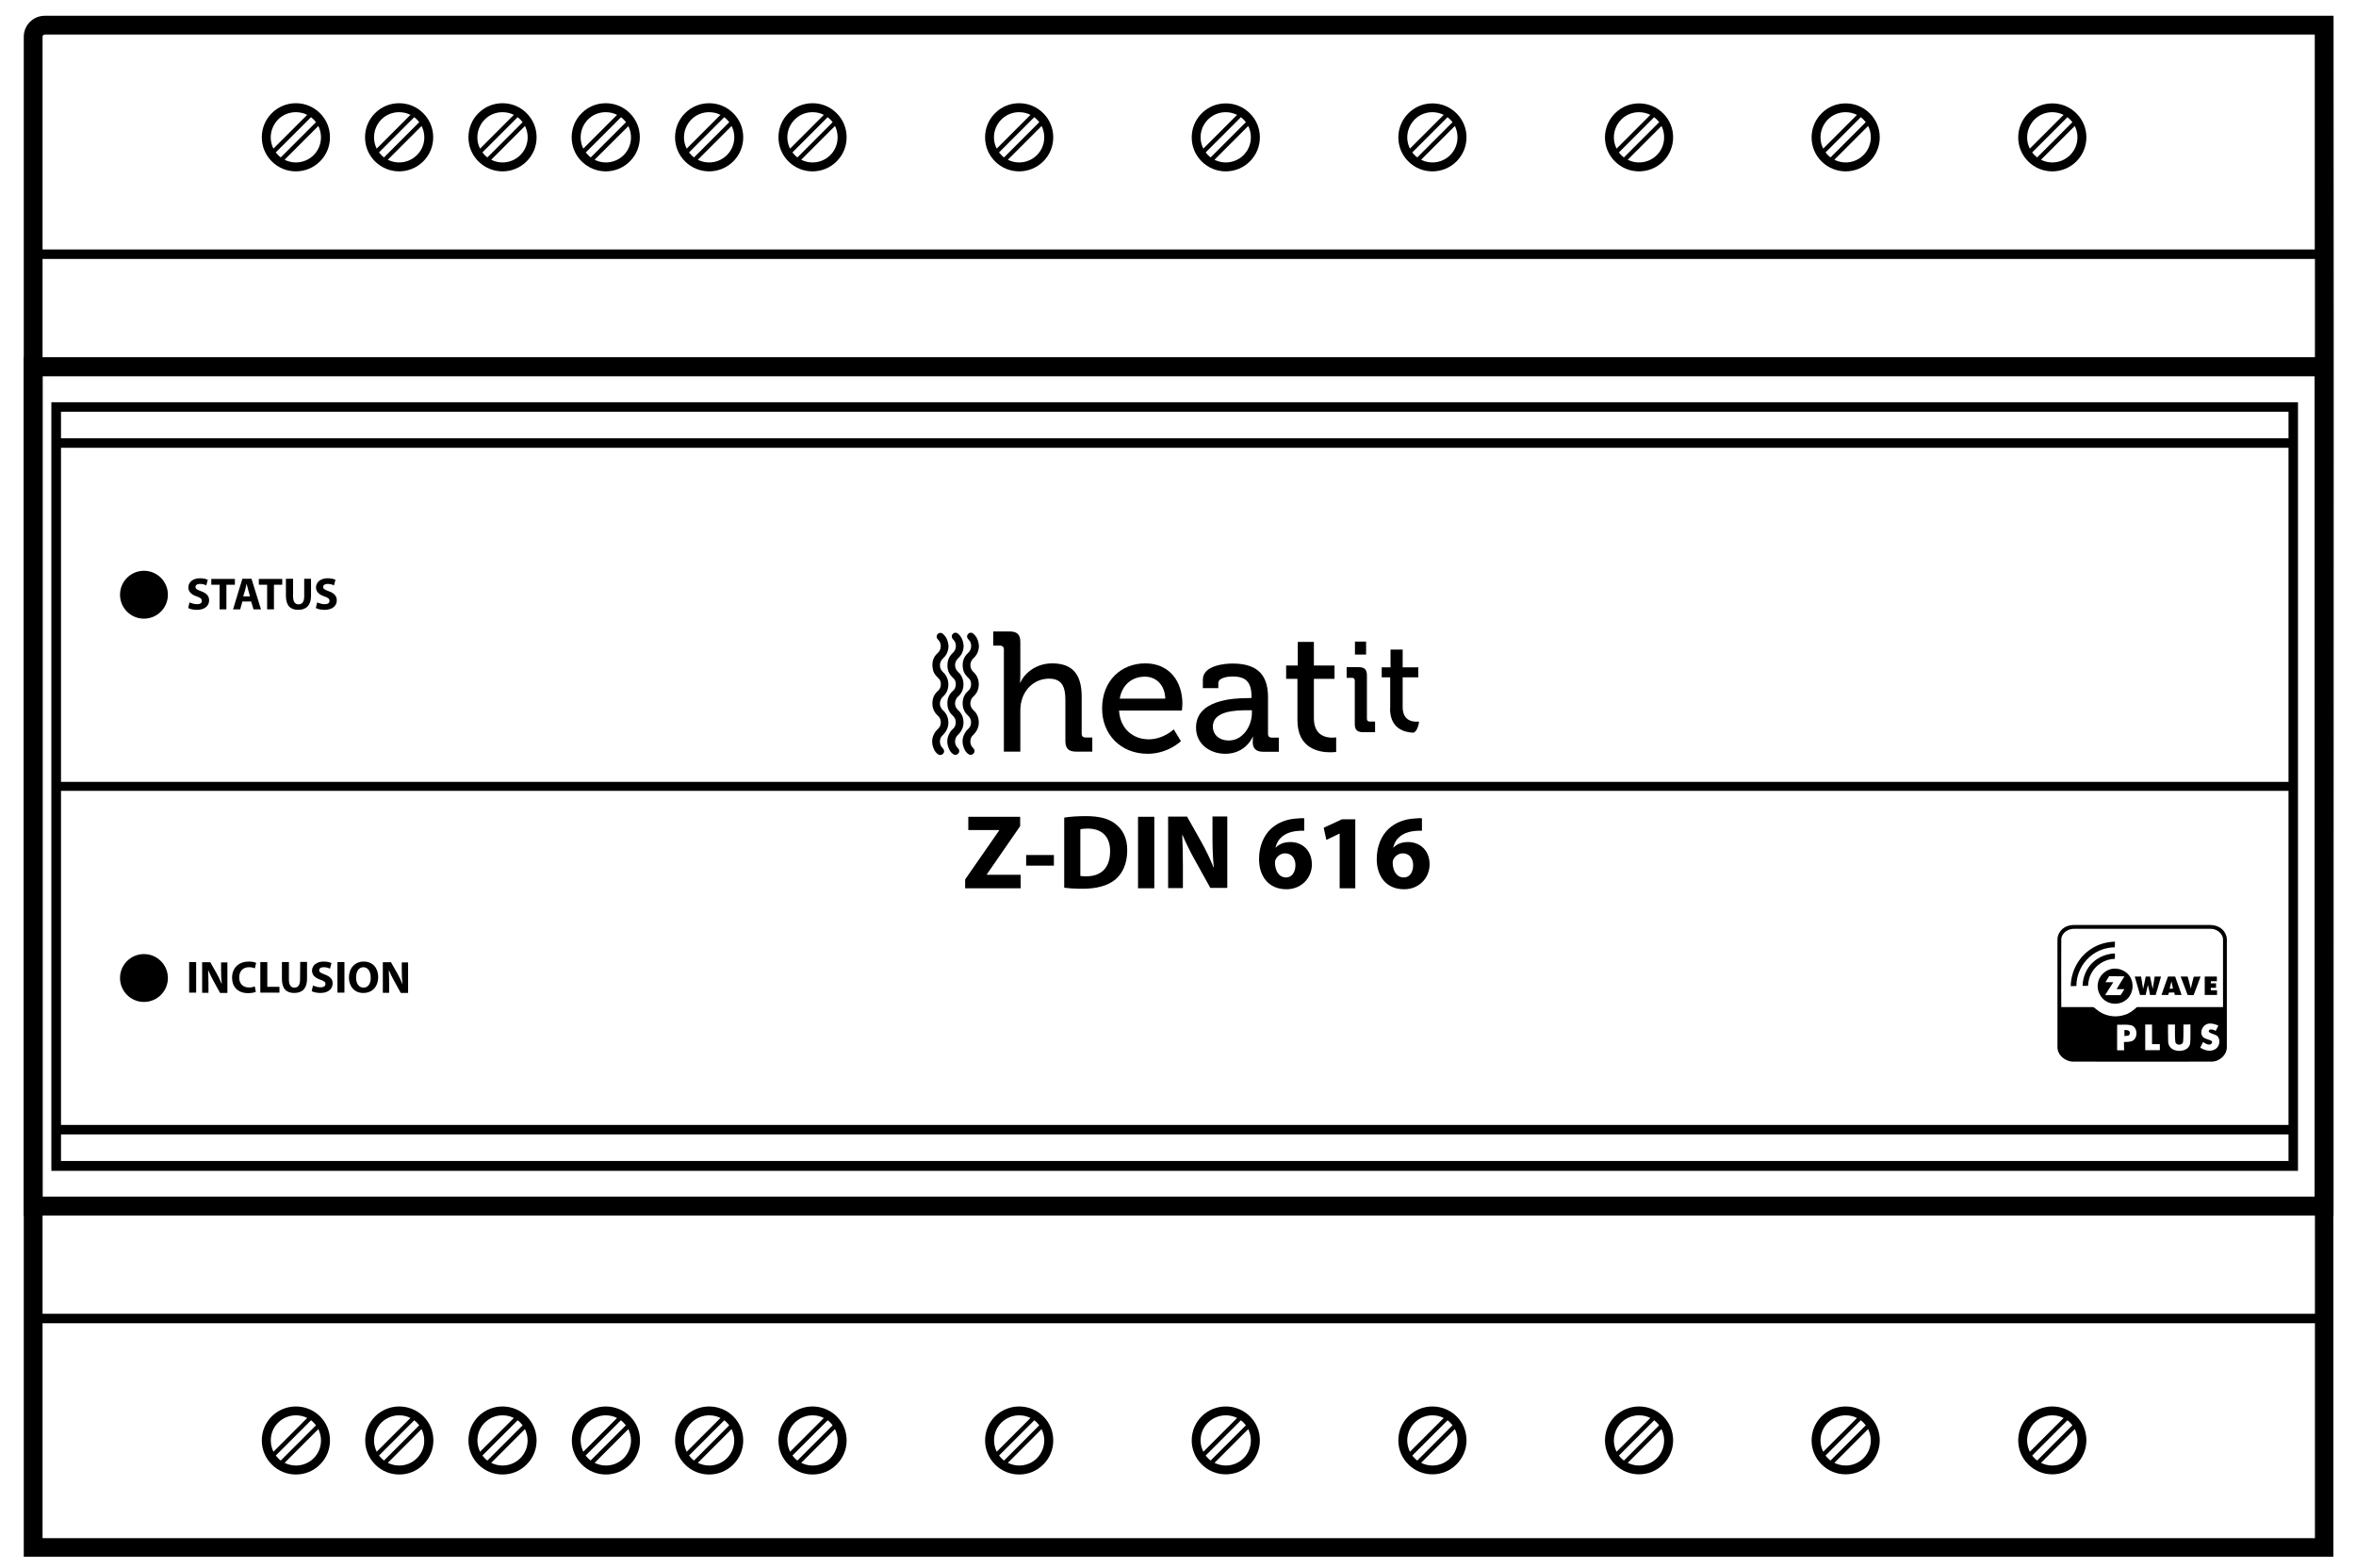<?xml version="1.0" encoding="utf-8"?>
<!-- Generator: Adobe Illustrator 21.1.0, SVG Export Plug-In . SVG Version: 6.00 Build 0)  -->
<svg version="1.1" id="Layer_1" xmlns="http://www.w3.org/2000/svg" xmlns:xlink="http://www.w3.org/1999/xlink" x="0px" y="0px"
	 viewBox="0 0 1417.3 943.1" style="enable-background:new 0 0 1417.3 943.1;" xml:space="preserve">
<g>
	<path d="M1403.9,214.9L1403.9,214.9l-0.1-205.4H26.9c-7,0-12.6,5.7-12.6,12.6v192.7h-0.1v516.5h0.1v205.3h1389.4V731.3h0.1
		L1403.9,214.9L1403.9,214.9z M25.6,214.9v-59.1h1367v59.1H25.6z M1392.4,226.4v493.5H25.7V226.4H1392.4z M25.6,731.3h1367v59.1
		H25.6V731.3z M26.9,20.8h1365.6v129.3H25.6v-128C25.6,21.4,26.2,20.8,26.9,20.8z M25.6,925.4V796.1h1367v129.3L25.6,925.4
		L25.6,925.4z"/>
	<path d="M1382.4,682.5V263.7V242H30.9v21.8v418.8v21.8h1351.5V682.5z M1376.7,470.4H36.7v-201h1340V470.4z M36.7,475.8h1340v201
		H36.7V475.8z M36.7,247.7h1340v16H36.7V247.7z M36.7,698.5v-16h1340v16H36.7z"/>
	<polygon points="593.6,526.1 613.7,497 613.7,491.4 582.5,491.4 582.5,499.4 601,499.4 601,499.7 580.6,529.1 580.6,534.4 
		614,534.4 614,526.3 593.6,526.3 	"/>
	<rect x="617.3" y="514.4" width="16.7" height="6.4"/>
	<path d="M670.9,495.6c-4.1-3.1-9.4-4.6-17.6-4.6c-4.9,0-9.6,0.3-13.1,0.9v42.2c2.4,0.3,6,0.6,11,0.6c8.4,0,15.3-1.8,19.8-5.6
		c4.1-3.5,7.1-9.2,7.1-17.4C678.2,504.3,675.4,499,670.9,495.6z M653.3,527.2c-1.2,0-2.6,0-3.4-0.2v-28.1c0.8-0.2,2.2-0.4,4.4-0.4
		c8.4,0,13.6,4.7,13.5,13.7C667.8,522.4,662.1,527.3,653.3,527.2z"/>
	<rect x="684.6" y="491.4" width="9.8" height="43"/>
	<path d="M729.4,503.9c0,6.4,0.2,12.3,0.8,17.9H730c-1.9-4.8-4.5-10.2-7-14.7l-8.9-15.8h-11.4v43h8.9v-13c0-7-0.1-13.1-0.4-18.8
		l0.2-0.1c2.1,5,4.9,10.6,7.5,15.2l9.2,16.6h10.2v-43h-8.9L729.4,503.9L729.4,503.9z"/>
	<path d="M776.3,506.6c-3.9,0-6.8,1.2-8.8,3.3h-0.2c1.1-4.8,4.9-9.3,13.5-10c1.5-0.1,2.7-0.2,3.8-0.1v-7.5c-1-0.1-2.1-0.1-3.9,0.1
		c-6.5,0.3-11.9,2.4-16,6.1c-4.5,4.1-7.3,10.7-7.3,18.4c0,9.9,5.4,18.1,16.5,18.1c9,0,15.3-6.8,15.3-15
		C789.1,511.5,783.3,506.6,776.3,506.6z M773.7,527.9c-4.4,0-6.5-4-6.7-8.4c0-1.1,0.1-1.9,0.4-2.4c1-2.1,3.1-3.7,5.7-3.7
		c4.1,0,6.2,3.3,6.2,7.1C779.3,524.8,777.1,527.9,773.7,527.9z"/>
	<polygon points="796.3,498 797.9,505.3 805.8,501.5 805.9,501.5 805.9,534.4 815.3,534.4 815.3,492.9 807.3,492.9 	"/>
	<path d="M847.1,506.6c-3.9,0-6.8,1.2-8.8,3.3h-0.2c1.1-4.8,4.9-9.3,13.5-10c1.5-0.1,2.7-0.2,3.8-0.1v-7.5c-1-0.1-2.1-0.1-3.9,0.1
		c-6.5,0.3-11.9,2.4-16,6.1c-4.5,4.1-7.3,10.7-7.3,18.4c0,9.9,5.4,18.1,16.5,18.1c9,0,15.3-6.8,15.3-15
		C860,511.5,854.1,506.6,847.1,506.6z M844.5,527.9c-4.4,0-6.5-4-6.7-8.4c0-1.1,0.1-1.9,0.4-2.4c1-2.1,3.1-3.7,5.7-3.7
		c4.1,0,6.2,3.3,6.2,7.1C850.1,524.8,848,527.9,844.5,527.9z"/>
	<rect x="113.8" y="578.8" width="4.2" height="18.4"/>
	<path d="M133,584.2c0,2.8,0.1,5.2,0.4,7.7h-0.1c-0.8-2.1-1.9-4.4-3-6.3l-3.8-6.7h-4.9v18.4h3.8v-5.5c0-3-0.1-5.6-0.2-8h0.1
		c0.9,2.2,2.1,4.5,3.2,6.5l3.9,7.1h4.4V579H133V584.2z"/>
	<path d="M149.8,581.9c1.5,0,2.6,0.3,3.5,0.7l0.8-3.3c-0.7-0.4-2.4-0.8-4.5-0.8c-5.6,0-10,3.5-10,9.8c0,5.2,3.3,9.2,9.6,9.2
		c2.2,0,4-0.4,4.7-0.8l-0.6-3.2c-0.8,0.3-2.2,0.6-3.5,0.6c-3.7,0-5.9-2.3-5.9-6C143.9,583.9,146.5,581.9,149.8,581.9z"/>
	<polygon points="160.8,578.8 156.6,578.8 156.6,597.2 168.1,597.2 168.1,593.7 160.8,593.7 	"/>
	<path d="M180.5,589.4c0,3.2-1.2,4.8-3.4,4.8c-2.1,0-3.3-1.6-3.3-4.8v-10.6h-4.2V589c0,5.9,2.7,8.4,7.4,8.4c4.8,0,7.7-2.7,7.7-8.4
		v-10.3h-4.1L180.5,589.4L180.5,589.4z"/>
	<path d="M195.4,586.3c-2.4-0.9-3.4-1.4-3.4-2.6c0-1,0.9-1.8,2.7-1.8s3.1,0.5,3.8,0.9l0.9-3.4c-1.1-0.5-2.6-0.9-4.7-0.9
		c-4.3,0-7,2.4-7,5.5c0,2.7,2,4.4,5,5.4c2.2,0.8,3.1,1.4,3.1,2.6c0,1.2-1,2-2.9,2c-1.8,0-3.5-0.6-4.6-1.1l-0.8,3.4
		c1,0.6,3.1,1.1,5.2,1.1c5,0,7.4-2.6,7.4-5.7C200.2,589.1,198.6,587.5,195.4,586.3z"/>
	<rect x="203" y="578.8" width="4.2" height="18.4"/>
	<path d="M218.8,578.5c-5.4,0-8.9,4.1-8.9,9.6c0,5.2,3.2,9.3,8.6,9.3c5.4,0,9-3.7,9-9.7C227.5,582.7,224.5,578.5,218.8,578.5z
		 M218.7,594.2c-2.8,0-4.5-2.5-4.5-6.1s1.6-6.2,4.4-6.2c2.9,0,4.4,2.8,4.4,6.1C223.2,591.5,221.5,594.2,218.7,594.2z"/>
	<path d="M241.7,584.2c0,2.8,0.1,5.2,0.4,7.7H242c-0.8-2.1-1.9-4.4-3-6.3l-3.8-6.7h-4.9v18.4h3.8v-5.5c0-3-0.1-5.6-0.2-8h0.1
		c0.9,2.2,2.1,4.5,3.2,6.5l3.9,7.1h4.4V579h-3.8L241.7,584.2L241.7,584.2z"/>
	<path d="M118.6,363.5c-1.8,0-3.5-0.6-4.6-1.1l-0.8,3.4c1,0.6,3.1,1.1,5.2,1.1c5,0,7.4-2.6,7.4-5.7c0-2.6-1.5-4.3-4.8-5.5
		c-2.4-0.9-3.4-1.4-3.4-2.6c0-1,0.9-1.8,2.7-1.8c1.8,0,3.1,0.5,3.8,0.9l0.9-3.4c-1.1-0.5-2.6-0.9-4.7-0.9c-4.3,0-7,2.4-7,5.5
		c0,2.7,2,4.4,5,5.4c2.2,0.8,3.1,1.4,3.1,2.6C121.5,362.7,120.5,363.5,118.6,363.5z"/>
	<polygon points="132.1,366.6 136.2,366.6 136.2,351.8 141.3,351.8 141.3,348.3 127.1,348.3 127.1,351.8 132.1,351.8 	"/>
	<path d="M144.5,366.6l1.3-4.7h5.3l1.4,4.7h4.5l-5.7-18.4h-5.5l-5.6,18.4H144.5z M147.5,354.9c0.3-1.1,0.6-2.5,0.8-3.5h0.1
		c0.3,1.1,0.6,2.5,0.9,3.5l1.1,3.9h-4.1L147.5,354.9z"/>
	<polygon points="160.7,366.6 164.8,366.6 164.8,351.8 169.8,351.8 169.8,348.3 155.7,348.3 155.7,351.8 160.7,351.8 	"/>
	<path d="M179.4,366.9c4.8,0,7.7-2.7,7.7-8.4v-10.3H183v10.6c0,3.2-1.2,4.8-3.4,4.8c-2.1,0-3.3-1.6-3.3-4.8v-10.6H172v10.2
		C172,364.4,174.7,366.9,179.4,366.9z"/>
	<path d="M195.4,363.5c-1.8,0-3.5-0.6-4.6-1.1l-0.8,3.4c1,0.6,3.1,1.1,5.2,1.1c5,0,7.4-2.6,7.4-5.7c0-2.6-1.5-4.3-4.8-5.5
		c-2.4-0.9-3.4-1.4-3.4-2.6c0-1,0.9-1.8,2.7-1.8s3.1,0.5,3.8,0.9l0.9-3.4c-1.1-0.5-2.6-0.9-4.7-0.9c-4.3,0-7,2.4-7,5.5
		c0,2.7,2,4.4,5,5.4c2.2,0.8,3.1,1.4,3.1,2.6C198.3,362.7,197.3,363.5,195.4,363.5z"/>
	<circle cx="86.6" cy="357.8" r="14.4"/>
	<circle cx="86.6" cy="588.4" r="14.4"/>
	<path d="M1334.8,557.7c-2.1-1.1-4.5-1.3-6.8-1.2c-25.7,0-51.4,0-77.1,0c-2,0.1-4.1-0.2-6,0.3c-4.1,0.8-7.4,4.6-7.2,8.8
		c0,21.4,0,42.8,0,64.2c-0.1,5.2,5,9.1,9.9,8.9c27.6,0,55.1,0.1,82.7,0c4.7,0.1,9.4-3.9,9.3-8.9c0-21.4,0-42.9,0-64.3
		C1339.7,562.3,1337.7,559.2,1334.8,557.7z M1283.5,625.8c-1.6,1.2-3.9,1-5.8,1.1c0,1.7,0.1,3.4,0.1,5c-1.5,0-2.8,0-4.2,0
		c0-5.1,0-10.3,0-15.4c2.8,0.1,5.7-0.3,8.4,0.3C1285.7,617.8,1286.3,623.4,1283.5,625.8z M1299.3,631.8c-2.9,0-5.9,0-8.8,0
		c0-5.1,0-10.3,0-15.4c1.3,0,2.7,0,4.1,0c0,4,0,7.9,0,11.8c1.6,0,3.1,0,4.7,0C1299.3,629.4,1299.3,630.7,1299.3,631.8z
		 M1317.5,627.9c-0.9,4.2-6.3,5.2-9.8,3.7c-2.1-0.8-3.4-2.9-3.4-5.1c-0.1-3.4-0.1-6.8-0.1-10.1c1.4,0,2.8,0,4.2,0
		c0.1,3.4-0.2,6.8,0.2,10.2c0.2,2.6,4.5,2.5,4.7,0c0.3-3.4,0.1-6.8,0.2-10.2c1.4,0,2.8,0,4.2-0.1
		C1317.6,620.2,1317.9,624.1,1317.5,627.9z M1332.3,631.4c-2.8,1.5-6.1,0.5-8.7-1.1c0.6-1.2,1.2-2.3,1.7-3.4
		c1.3,0.8,2.6,1.8,4.2,1.5c0.9-0.2,1.5-1.1,1.1-2c-1.8-1.2-4.2-1.1-5.6-2.8c-2-2.7,0.1-7.1,3.4-7.7c2.1-0.4,4.2,0.3,6.1,1.1
		c-0.6,1.1-1.1,2.2-1.6,3.2c-1.2-0.7-4.2-1.8-4.2,0.5c1.5,1.6,4.2,1.3,5.6,3.1C1336,626.4,1334.9,630.2,1332.3,631.4z M1337.3,605.9
		c-17.3,0-34.6,0-51.8,0c-2.2,2.1-4.8,4-7.8,4.8c-5.7,1.8-12.3,0.4-16.8-3.6c-0.7-0.5-1.2-1.3-2.1-1.2c-6.3,0-12.5,0-18.8,0
		c0-13.6-0.1-27.2,0-40.8c0.2-4,4.4-6.5,8.1-6.3c27.1,0,54.3,0,81.5,0c3.7-0.2,7.9,2.8,7.7,6.8
		C1337.3,579.1,1337.3,592.5,1337.3,605.9z"/>
	<path d="M1257.3,575.5c4.1-3.6,9.5-5.5,14.9-5.6c0-1.2,0.1-2.3,0.1-3.4c-5.1,0.2-10.3,1.6-14.5,4.5c-7.4,4.8-12,13.5-12.1,22.3
		c1.1,0,2.2-0.1,3.4-0.1C1249.1,586.4,1252.2,579.8,1257.3,575.5z"/>
	<path d="M1272.3,573.6c-4.8,0.2-9.7,2-13.2,5.3c-4,3.6-6.1,8.9-6.3,14.2c1.1,0,2.2,0,3.3,0c0.2-2.4,0.6-4.9,1.7-7
		c2.6-5.4,8.4-9.2,14.4-9.2C1272.3,575.9,1272.3,574.8,1272.3,573.6z"/>
	<path d="M1269,583.3c-3.5,1.2-6.3,4.4-6.9,7.9c-1,4.6,1.5,9.6,5.6,11.6c3.6,1.8,8.2,1.3,11.3-1.2c3.6-2.8,4.9-8.2,3.1-12.5
		C1280.2,584.2,1274,581.5,1269,583.3z M1278,595.1c-0.8,1.2-1.5,2.4-2.3,3.6c-3.1,0-6.3,0-9.3,0c1.6-2.6,3.2-5.2,4.9-7.8
		c-1.6,0-3.1,0-4.7,0c0.7-1.2,1.5-2.4,2.2-3.6c3,0,6.1,0.1,9.2,0.1c-1.6,2.6-3.2,5.1-4.7,7.7C1274.8,595.1,1276.4,595.1,1278,595.1z
		"/>
	<path d="M1295,595c-0.6-2.5-1-5-1.6-7.5c-0.9,0-1.8,0-2.6,0c-0.6,2.5-0.9,5.1-1.6,7.5c-0.4-2.5-0.7-5-1.2-7.5c-1.3,0-2.6,0-3.8,0
		c1.1,3.7,2.1,7.4,3.2,11.1c1.1,0,2.2,0,3.4,0c0.4-2,0.8-4,1.3-6c0.6,2,0.9,4,1.3,6c1.1,0,2.3,0,3.4,0c1.1-3.7,2.2-7.4,3.2-11.1
		c-1.3,0-2.5,0-3.8,0C1295.8,590,1295.4,592.5,1295,595z"/>
	<path d="M1304.2,587.5c-1.3,3.7-2.7,7.4-3.9,11.1c1.3,0,2.7,0,4.1,0c0.1-0.3,0.2-1.1,0.3-1.4c1.1-0.1,2.2-0.1,3.3-0.1
		c0.1,0.4,0.2,1.1,0.3,1.5c1.3,0,2.7,0,4.1,0c-1.3-3.7-2.6-7.4-3.9-11.1C1307,587.5,1305.7,587.5,1304.2,587.5z M1305.2,594.8
		c0.3-1.5,0.7-3,1.1-4.4c0.3,1.5,0.6,3,0.9,4.4C1306.5,594.8,1305.9,594.8,1305.2,594.8z"/>
	<path d="M1317.9,594.8c-0.5-2.5-1.2-4.9-1.9-7.3c-1.4,0-2.8,0-4.2,0c1.5,3.7,2.8,7.4,4.2,11.1c1.2,0.1,2.4,0.1,3.6,0.1
		c1.5-3.7,2.8-7.4,4.2-11.2c-1.3,0.1-2.7,0.1-4.1,0.1C1319.1,590,1318.4,592.4,1317.9,594.8z"/>
	<path d="M1329.9,594.3c1.1,0,2.1,0,3.2,0c0-0.9,0-1.8,0-2.7c-1.1,0-2.2,0-3.2,0c0.1-0.3,0.1-0.9,0.1-1.3c1.2,0,2.4,0,3.6,0
		c0-0.9,0-1.9,0-2.8c-2.5,0-4.9,0-7.3,0c0,3.7,0,7.4,0,11.1c2.5,0,4.9,0,7.4,0c0-0.9,0-1.8,0-2.8c-1.2,0-2.4,0-3.6,0
		C1329.9,595.4,1329.9,594.6,1329.9,594.3z"/>
	<path d="M1278,619.6c0,1.2,0,2.5,0,3.7c1.2-0.1,3.4,0.1,3.2-1.8C1281.4,619.6,1279.2,619.8,1278,619.6z"/>
	<path d="M163.5,852.1c-3.9,3.9-6,9-6,14.5s2.1,10.6,6,14.5s9,6,14.5,6s10.6-2.1,14.5-6s6-9,6-14.5s-2.1-10.6-6-14.5
		C184.5,844.2,171.5,844.2,163.5,852.1z M167.3,877.3c-0.5-0.5-0.9-1-1.4-1.6l21.2-21.2c0.6,0.4,1.1,0.9,1.6,1.4s0.9,1,1.4,1.6
		l-21.2,21.2C168.3,878.3,167.8,877.8,167.3,877.3z M167.3,855.9c3-2.9,6.8-4.4,10.7-4.4c2.3,0,4.7,0.5,6.8,1.6l-20.3,20.3
		c-1-2.1-1.6-4.4-1.6-6.8C162.9,862.6,164.4,858.8,167.3,855.9z M188.7,877.3c-2.9,2.9-6.7,4.4-10.7,4.4c-2.4,0-4.7-0.6-6.8-1.6
		l20.3-20.3c1,2.1,1.6,4.4,1.6,6.8C193.1,870.6,191.6,874.4,188.7,877.3z"/>
	<path d="M178,103.1c5.2,0,10.5-2,14.5-6c3.9-3.9,6-9,6-14.5s-2.1-10.6-6-14.5s-9-6-14.5-6s-10.6,2.1-14.5,6s-6,9-6,14.5
		s2.1,10.6,6,14.5C167.5,101.1,172.7,103.1,178,103.1z M188.7,71.9c0.5,0.5,0.9,1,1.4,1.6l-21.2,21.2c-0.6-0.4-1.1-0.9-1.6-1.4
		s-0.9-1-1.4-1.6l21.2-21.2C187.6,71,188.2,71.4,188.7,71.9z M188.7,93.3c-4.7,4.7-11.8,5.7-17.5,2.8l20.3-20.3
		C194.3,81.5,193.4,88.6,188.7,93.3z M167.3,71.9c3-3,6.8-4.4,10.7-4.4c2.3,0,4.7,0.5,6.8,1.6l-20.3,20.3
		C161.6,83.8,162.6,76.7,167.3,71.9z"/>
	<path d="M225.7,852.1c-3.9,3.9-6,9-6,14.5s2.1,10.6,6,14.5s9,6,14.5,6s10.6-2.1,14.5-6c3.9-3.9,6-9,6-14.5s-2.1-10.6-6-14.5
		C246.6,844.2,233.7,844.2,225.7,852.1z M229.4,877.3c-0.5-0.5-0.9-1-1.4-1.6l21.2-21.2c0.6,0.4,1.1,0.9,1.6,1.4s0.9,1,1.4,1.6
		L231,878.7C230.5,878.3,229.9,877.8,229.4,877.3z M229.4,855.9c3-2.9,6.8-4.4,10.7-4.4c2.3,0,4.7,0.5,6.8,1.6l-20.3,20.3
		c-1-2.1-1.6-4.4-1.6-6.8C225,862.6,226.6,858.8,229.4,855.9z M250.8,877.3c-2.9,2.9-6.7,4.4-10.7,4.4c-2.4,0-4.7-0.6-6.8-1.6
		l20.3-20.3c1,2.1,1.6,4.4,1.6,6.8C255.3,870.6,253.7,874.4,250.8,877.3z"/>
	<path d="M240.1,103.1c5.2,0,10.5-2,14.5-6c3.9-3.9,6-9,6-14.5s-2.1-10.6-6-14.5s-9-6-14.5-6s-10.6,2.1-14.5,6s-6,9-6,14.5
		s2.1,10.6,6,14.5C229.7,101.1,234.9,103.1,240.1,103.1z M250.8,71.9c0.5,0.5,0.9,1,1.4,1.6L231,94.7c-0.6-0.4-1.1-0.9-1.6-1.4
		s-0.9-1-1.4-1.6l21.2-21.2C249.8,71,250.3,71.4,250.8,71.9z M250.8,93.3c-4.7,4.7-11.8,5.7-17.5,2.8l20.3-20.3
		C256.5,81.5,255.6,88.6,250.8,93.3z M229.4,71.9c3-3,6.8-4.4,10.7-4.4c2.3,0,4.7,0.5,6.8,1.6l-20.3,20.3
		C223.8,83.8,224.7,76.7,229.4,71.9z"/>
	<path d="M287.8,852.1c-3.9,3.9-6,9-6,14.5s2.1,10.6,6,14.5s9,6,14.5,6s10.6-2.1,14.5-6s6-9,6-14.5s-2.1-10.6-6-14.5
		C308.8,844.2,295.8,844.2,287.8,852.1z M291.6,877.3c-0.5-0.5-0.9-1-1.4-1.6l21.2-21.2c0.6,0.4,1.1,0.9,1.6,1.4s0.9,1,1.4,1.6
		l-21.2,21.2C292.6,878.3,292.1,877.8,291.6,877.3z M291.6,855.9c3-2.9,6.8-4.4,10.7-4.4c2.3,0,4.7,0.5,6.8,1.6l-20.3,20.3
		c-1-2.1-1.6-4.4-1.6-6.8C287.2,862.6,288.7,858.8,291.6,855.9z M313,877.3c-2.9,2.9-6.7,4.4-10.7,4.4c-2.4,0-4.7-0.6-6.8-1.6
		l20.3-20.3c1,2.1,1.6,4.4,1.6,6.8C317.4,870.6,315.9,874.4,313,877.3z"/>
	<path d="M302.3,103.1c5.2,0,10.5-2,14.5-6c3.9-3.9,6-9,6-14.5s-2.1-10.6-6-14.5s-9-6-14.5-6s-10.6,2.1-14.5,6s-6,9-6,14.5
		s2.1,10.6,6,14.5C291.8,101.1,297.1,103.1,302.3,103.1z M313,71.9c0.5,0.5,0.9,1,1.4,1.6l-21.2,21.2c-0.6-0.4-1.1-0.9-1.6-1.4
		s-0.9-1-1.4-1.6l21.2-21.2C312,71,312.5,71.4,313,71.9z M313,93.3c-4.7,4.7-11.8,5.7-17.5,2.8l20.3-20.3
		C318.7,81.5,317.7,88.6,313,93.3z M291.6,71.9c3-3,6.8-4.4,10.7-4.4c2.3,0,4.7,0.5,6.8,1.6l-20.3,20.3
		C285.9,83.8,286.9,76.7,291.6,71.9z"/>
	<path d="M350,852.1c-3.9,3.9-6,9-6,14.5s2.1,10.6,6,14.5s9,6,14.5,6s10.6-2.1,14.5-6s6-9,6-14.5s-2.1-10.6-6-14.5
		C370.9,844.2,358,844.2,350,852.1z M353.7,877.3c-0.5-0.5-0.9-1-1.4-1.6l21.2-21.2c0.6,0.4,1.1,0.9,1.6,1.4s0.9,1,1.4,1.6
		l-21.2,21.2C354.8,878.3,354.2,877.8,353.7,877.3z M353.7,855.9c3-2.9,6.8-4.4,10.7-4.4c2.3,0,4.7,0.5,6.8,1.6l-20.3,20.3
		c-1-2.1-1.6-4.4-1.6-6.8C349.3,862.6,350.9,858.8,353.7,855.9z M375.2,877.3c-2.9,2.9-6.7,4.4-10.7,4.4c-2.4,0-4.7-0.6-6.8-1.6
		l20.3-20.3c1,2.1,1.6,4.4,1.6,6.8C379.6,870.6,378,874.4,375.2,877.3z"/>
	<path d="M364.4,103.1c5.2,0,10.5-2,14.5-6c3.9-3.9,6-9,6-14.5s-2.1-10.6-6-14.5s-9-6-14.5-6s-10.6,2.1-14.5,6s-6,9-6,14.5
		s2.1,10.6,6,14.5C354,101.1,359.2,103.1,364.4,103.1z M375.2,71.9c0.5,0.5,0.9,1,1.4,1.6l-21.2,21.2c-0.6-0.4-1.1-0.9-1.6-1.4
		s-0.9-1-1.4-1.6l21.2-21.2C374.1,71,374.6,71.4,375.2,71.9z M375.2,93.3c-4.7,4.7-11.8,5.7-17.5,2.8L378,75.9
		C380.8,81.5,379.9,88.6,375.2,93.3z M353.7,71.9c3-3,6.8-4.4,10.7-4.4c2.3,0,4.7,0.5,6.8,1.6l-20.3,20.3
		C348.1,83.8,349,76.7,353.7,71.9z"/>
	<path d="M412.1,852.1c-3.9,3.9-6,9-6,14.5s2.1,10.6,6,14.5s9,6,14.5,6s10.6-2.1,14.5-6s6-9,6-14.5s-2.1-10.6-6-14.5
		C433.1,844.2,420.1,844.2,412.1,852.1z M415.9,877.3c-0.5-0.5-0.9-1-1.4-1.6l21.2-21.2c0.6,0.4,1.1,0.9,1.6,1.4s0.9,1,1.4,1.6
		l-21.2,21.2C416.9,878.3,416.4,877.8,415.9,877.3z M415.9,855.9c3-2.9,6.8-4.4,10.7-4.4c2.3,0,4.7,0.5,6.8,1.6l-20.3,20.3
		c-1-2.1-1.6-4.4-1.6-6.8C411.5,862.6,413,858.8,415.9,855.9z M437.3,877.3c-2.9,2.9-6.7,4.4-10.7,4.4c-2.4,0-4.7-0.6-6.8-1.6
		l20.3-20.3c1,2.1,1.6,4.4,1.6,6.8C441.7,870.6,440.2,874.4,437.3,877.3z"/>
	<path d="M426.6,103.1c5.2,0,10.5-2,14.5-6c3.9-3.9,6-9,6-14.5s-2.1-10.6-6-14.5s-9-6-14.5-6s-10.6,2.1-14.5,6s-6,9-6,14.5
		s2.1,10.6,6,14.5C416.1,101.1,421.4,103.1,426.6,103.1z M437.3,71.9c0.5,0.5,0.9,1,1.4,1.6l-21.2,21.2c-0.6-0.4-1.1-0.9-1.6-1.4
		s-0.9-1-1.4-1.6l21.2-21.2C436.3,71,436.8,71.4,437.3,71.9z M437.3,93.3c-4.7,4.7-11.8,5.7-17.5,2.8l20.3-20.3
		C443,81.5,442,88.6,437.3,93.3z M415.9,71.9c3-3,6.8-4.4,10.7-4.4c2.3,0,4.7,0.5,6.8,1.6l-20.3,20.3
		C410.2,83.8,411.2,76.7,415.9,71.9z"/>
	<path d="M474.3,852.1c-3.9,3.9-6,9-6,14.5s2.1,10.6,6,14.5s9,6,14.5,6s10.6-2.1,14.5-6s6-9,6-14.5s-2.1-10.6-6-14.5
		C495.2,844.2,482.3,844.2,474.3,852.1z M478.1,877.3c-0.5-0.5-0.9-1-1.4-1.6l21.2-21.2c0.6,0.4,1.1,0.9,1.6,1.4s0.9,1,1.4,1.6
		l-21.2,21.2C479.1,878.3,478.6,877.8,478.1,877.3z M478.1,855.9c3-2.9,6.8-4.4,10.7-4.4c2.3,0,4.7,0.5,6.8,1.6l-20.3,20.3
		c-1-2.1-1.6-4.4-1.6-6.8C473.6,862.6,475.2,858.8,478.1,855.9z M499.5,877.3c-2.9,2.9-6.7,4.4-10.7,4.4c-2.4,0-4.7-0.6-6.8-1.6
		l20.3-20.3c1,2.1,1.6,4.4,1.6,6.8C503.9,870.6,502.3,874.4,499.5,877.3z"/>
	<path d="M488.8,103.1c5.2,0,10.5-2,14.5-6c3.9-3.9,6-9,6-14.5s-2.1-10.6-6-14.5s-9-6-14.5-6s-10.6,2.1-14.5,6s-6,9-6,14.5
		s2.1,10.6,6,14.5C478.3,101.1,483.5,103.1,488.8,103.1z M499.5,71.9c0.5,0.5,0.9,1,1.4,1.6l-21.2,21.2c-0.6-0.4-1.1-0.9-1.6-1.4
		s-0.9-1-1.4-1.6l21.2-21.2C498.4,71,499,71.4,499.5,71.9z M499.5,93.3c-4.7,4.7-11.8,5.7-17.5,2.8l20.3-20.3
		C505.1,81.5,504.2,88.6,499.5,93.3z M478.1,71.9c3-3,6.8-4.4,10.7-4.4c2.3,0,4.7,0.5,6.8,1.6l-20.3,20.3
		C472.4,83.8,473.3,76.7,478.1,71.9z"/>
	<path d="M598.6,852.1c-3.9,3.9-6,9-6,14.5s2.1,10.6,6,14.5s9,6,14.5,6s10.6-2.1,14.5-6s6-9,6-14.5s-2.1-10.6-6-14.5
		C619.6,844.2,606.6,844.2,598.6,852.1z M602.4,877.3c-0.5-0.5-0.9-1-1.4-1.6l21.2-21.2c0.6,0.4,1.1,0.9,1.6,1.4s0.9,1,1.4,1.6
		L604,878.7C603.4,878.3,602.9,877.8,602.4,877.3z M602.4,855.9c3-2.9,6.8-4.4,10.7-4.4c2.3,0,4.7,0.5,6.8,1.6l-20.3,20.3
		c-1-2.1-1.6-4.4-1.6-6.8C597.9,862.6,599.5,858.8,602.4,855.9z M623.8,877.3c-2.9,2.9-6.7,4.4-10.7,4.4c-2.4,0-4.7-0.6-6.8-1.6
		l20.3-20.3c1,2.1,1.6,4.4,1.6,6.8C628.2,870.6,626.6,874.4,623.8,877.3z"/>
	<path d="M613.1,103.1c5.2,0,10.5-2,14.5-6c3.9-3.9,6-9,6-14.5s-2.1-10.6-6-14.5s-9-6-14.5-6s-10.6,2.1-14.5,6s-6,9-6,14.5
		s2.1,10.6,6,14.5C602.6,101.1,607.8,103.1,613.1,103.1z M623.8,71.9c0.5,0.5,0.9,1,1.4,1.6L604,94.7c-0.6-0.4-1.1-0.9-1.6-1.4
		s-0.9-1-1.4-1.6l21.2-21.2C622.7,71,623.3,71.4,623.8,71.9z M623.8,93.3c-4.7,4.7-11.8,5.7-17.5,2.8l20.3-20.3
		C629.4,81.5,628.5,88.6,623.8,93.3z M602.4,71.9c3-3,6.8-4.4,10.7-4.4c2.3,0,4.7,0.5,6.8,1.6l-20.3,20.3
		C596.7,83.8,597.6,76.7,602.4,71.9z"/>
	<path d="M722.9,852.1c-8,8-8,21,0,28.9c3.9,3.9,9,6,14.5,6s10.6-2.1,14.5-6c8-8,8-21,0-28.9C743.9,844.2,730.9,844.2,722.9,852.1z
		 M726.7,877.3c-0.5-0.5-1-1-1.4-1.6l21.2-21.2c0.6,0.4,1.1,0.9,1.6,1.4s0.9,1,1.4,1.6l-21.2,21.2
		C727.7,878.3,727.2,877.8,726.7,877.3z M726.7,855.9c2.9-2.9,6.8-4.4,10.7-4.4c2.3,0,4.7,0.5,6.8,1.6l-20.3,20.3
		C721,867.7,721.9,860.6,726.7,855.9z M748.1,877.3c-2.9,2.9-6.7,4.4-10.7,4.4c-2.4,0-4.7-0.6-6.8-1.6l20.3-20.3
		C753.7,865.5,752.8,872.6,748.1,877.3z"/>
	<path d="M737.4,103.1c5.2,0,10.5-2,14.5-6c8-8,8-21,0-28.9c-3.9-3.9-9-6-14.5-6s-10.6,2.1-14.5,6c-8,8-8,21,0,28.9
		C726.9,101.1,732.1,103.1,737.4,103.1z M748.1,71.9c0.5,0.5,0.9,1,1.4,1.6l-21.2,21.2c-0.6-0.4-1.1-0.9-1.6-1.4s-1-1-1.4-1.6
		l21.2-21.2C747,71,747.6,71.4,748.1,71.9z M748.1,93.3c-4.7,4.7-11.8,5.7-17.5,2.8l20.3-20.3C753.7,81.5,752.8,88.6,748.1,93.3z
		 M726.7,71.9c2.9-2.9,6.7-4.4,10.7-4.4c2.4,0,4.7,0.6,6.8,1.6l-20.3,20.3C721,83.8,721.9,76.7,726.7,71.9z"/>
	<path d="M847.2,852.1c-8,8-8,21,0,28.9c3.9,3.9,9,6,14.5,6s10.6-2.1,14.5-6c8-8,8-21,0-28.9C868.2,844.2,855.2,844.2,847.2,852.1z
		 M851,877.3c-0.5-0.5-1-1-1.4-1.6l21.2-21.2c0.6,0.4,1.1,0.9,1.6,1.4s0.9,1,1.4,1.6l-21.2,21.2C852,878.3,851.5,877.8,851,877.3z
		 M851,855.9c2.9-2.9,6.8-4.4,10.7-4.4c2.3,0,4.7,0.5,6.8,1.6l-20.3,20.3C845.3,867.7,846.3,860.6,851,855.9z M872.4,877.3
		c-2.9,2.9-6.7,4.4-10.7,4.4c-2.4,0-4.7-0.6-6.8-1.6l20.3-20.3C878,865.5,877.1,872.6,872.4,877.3z"/>
	<path d="M861.7,103.1c5.2,0,10.5-2,14.5-6c8-8,8-21,0-28.9c-3.9-3.9-9-6-14.5-6s-10.6,2.1-14.5,6c-8,8-8,21,0,28.9
		C851.2,101.1,856.4,103.1,861.7,103.1z M872.4,71.9c0.5,0.5,0.9,1,1.4,1.6l-21.2,21.2c-0.6-0.4-1.1-0.9-1.6-1.4s-1-1-1.4-1.6
		l21.2-21.2C871.3,71,871.9,71.4,872.4,71.9z M872.4,93.3c-4.7,4.7-11.8,5.7-17.5,2.8l20.3-20.3C878,81.5,877.1,88.6,872.4,93.3z
		 M851,71.9c2.9-2.9,6.7-4.4,10.7-4.4c2.4,0,4.7,0.6,6.8,1.6l-20.3,20.3C845.3,83.8,846.3,76.7,851,71.9z"/>
	<path d="M971.5,852.1c-8,8-8,21,0,28.9c3.9,3.9,9,6,14.5,6s10.6-2.1,14.5-6c8-8,8-21,0-28.9C992.5,844.2,979.5,844.2,971.5,852.1z
		 M975.3,877.3c-0.5-0.5-1-1-1.4-1.6l21.2-21.2c0.6,0.4,1.1,0.9,1.6,1.4s0.9,1,1.4,1.6l-21.2,21.2
		C976.3,878.3,975.8,877.8,975.3,877.3z M975.3,855.9c2.9-2.9,6.8-4.4,10.7-4.4c2.3,0,4.7,0.5,6.8,1.6l-20.3,20.3
		C969.6,867.7,970.6,860.6,975.3,855.9z M996.7,877.3c-2.9,2.9-6.7,4.4-10.7,4.4c-2.4,0-4.7-0.6-6.8-1.6l20.3-20.3
		C1002.3,865.5,1001.4,872.6,996.7,877.3z"/>
	<path d="M986,103.1c5.2,0,10.5-2,14.5-6c8-8,8-21,0-28.9c-3.9-3.9-9-6-14.5-6s-10.6,2.1-14.5,6c-8,8-8,21,0,28.9
		C975.5,101.1,980.7,103.1,986,103.1z M996.7,71.9c0.5,0.5,0.9,1,1.4,1.6l-21.2,21.2c-0.6-0.4-1.1-0.9-1.6-1.4s-1-1-1.4-1.6
		l21.2-21.2C995.6,71,996.2,71.4,996.7,71.9z M996.7,93.3c-4.7,4.7-11.8,5.7-17.5,2.8l20.3-20.3C1002.3,81.5,1001.4,88.6,996.7,93.3
		z M975.3,71.9c2.9-2.9,6.7-4.4,10.7-4.4c2.4,0,4.7,0.6,6.8,1.6l-20.3,20.3C969.6,83.8,970.6,76.7,975.3,71.9z"/>
	<path d="M1095.8,852.1c-8,8-8,21,0,28.9c3.9,3.9,9,6,14.5,6s10.6-2.1,14.5-6c8-8,8-21,0-28.9
		C1116.8,844.2,1103.8,844.2,1095.8,852.1z M1099.6,877.3c-0.5-0.5-1-1-1.4-1.6l21.2-21.2c0.6,0.4,1.1,0.9,1.6,1.4s0.9,1,1.4,1.6
		l-21.2,21.2C1100.6,878.3,1100.1,877.8,1099.6,877.3z M1099.6,855.9c2.9-2.9,6.8-4.4,10.7-4.4c2.3,0,4.7,0.5,6.8,1.6l-20.3,20.3
		C1093.9,867.7,1094.9,860.6,1099.6,855.9z M1121,877.3c-2.9,2.9-6.7,4.4-10.7,4.4c-2.4,0-4.7-0.6-6.8-1.6l20.3-20.3
		C1126.7,865.5,1125.7,872.6,1121,877.3z"/>
	<path d="M1110.3,103.1c5.2,0,10.5-2,14.5-6c8-8,8-21,0-28.9c-3.9-3.9-9-6-14.5-6s-10.6,2.1-14.5,6c-8,8-8,21,0,28.9
		C1099.8,101.1,1105.1,103.1,1110.3,103.1z M1121,71.9c0.5,0.5,0.9,1,1.4,1.6l-21.2,21.2c-0.6-0.4-1.1-0.9-1.6-1.4s-1-1-1.4-1.6
		l21.2-21.2C1120,71,1120.5,71.4,1121,71.9z M1121,93.3c-4.7,4.7-11.8,5.7-17.5,2.8l20.3-20.3C1126.7,81.5,1125.7,88.6,1121,93.3z
		 M1099.6,71.9c2.9-2.9,6.7-4.4,10.7-4.4c2.4,0,4.7,0.6,6.8,1.6l-20.3,20.3C1093.9,83.8,1094.9,76.7,1099.6,71.9z"/>
	<path d="M1220.1,852.1c-8,8-8,21,0,28.9c3.9,3.9,9,6,14.5,6s10.6-2.1,14.5-6c8-8,8-21,0-28.9
		C1241.1,844.2,1228.1,844.2,1220.1,852.1z M1223.9,877.3c-0.5-0.5-1-1-1.4-1.6l21.2-21.2c0.6,0.4,1.1,0.9,1.6,1.4s0.9,1,1.4,1.6
		l-21.2,21.2C1224.9,878.3,1224.4,877.8,1223.9,877.3z M1223.9,855.9c2.9-2.9,6.8-4.4,10.7-4.4c2.3,0,4.7,0.5,6.8,1.6l-20.3,20.3
		C1218.2,867.7,1219.2,860.6,1223.9,855.9z M1245.3,877.3c-2.9,2.9-6.7,4.4-10.7,4.4c-2.4,0-4.7-0.6-6.8-1.6l20.3-20.3
		C1251,865.5,1250,872.6,1245.3,877.3z"/>
	<path d="M1234.6,103.1c5.2,0,10.5-2,14.5-6c8-8,8-21,0-28.9c-3.9-3.9-9-6-14.5-6s-10.6,2.1-14.5,6c-8,8-8,21,0,28.9
		C1224.1,101.1,1229.4,103.1,1234.6,103.1z M1245.3,71.9c0.5,0.5,0.9,1,1.4,1.6l-21.2,21.2c-0.6-0.4-1.1-0.9-1.6-1.4s-1-1-1.4-1.6
		l21.2-21.2C1244.3,71,1244.8,71.4,1245.3,71.9z M1245.3,93.3c-4.7,4.7-11.8,5.7-17.5,2.8l20.3-20.3
		C1251,81.5,1250,88.6,1245.3,93.3z M1223.9,71.9c2.9-2.9,6.7-4.4,10.7-4.4c2.4,0,4.7,0.6,6.8,1.6l-20.3,20.3
		C1218.2,83.8,1219.2,76.7,1223.9,71.9z"/>
	<path d="M603.9,390.7v61.5h9.9V428c0-2.5,0.2-4.8,0.9-6.9c2.1-7.5,8.5-12.8,16.4-12.8c8.3,0,9.8,5.7,9.8,13v24.4
		c0,4.6,1.9,6.5,6.5,6.5h9.7v-8.5H653c-1.4,0-2.3-0.7-2.3-2.3V419c0-13.2-5.5-19.9-17.7-19.9c-10.3,0-17,6.5-19.2,11.6h-0.2
		c0,0,0.2-1.8,0.2-4.3v-20.2c0-4.4-1.9-6.3-6.5-6.3h-9.8v8.5h4.2C603,388.5,603.9,389.2,603.9,390.7z"/>
	<path d="M690.4,453.5c12.3,0,20-7.6,20-7.6l-4.3-7.1c0,0-6.2,6-15.1,6c-9.2,0-17.2-6.2-17.8-17.3H711c0,0,0.3-2.8,0.3-4.1
		c0-13.4-7.8-24.3-22.3-24.3c-14.7,0-26,10.6-26,27.1C662.9,441.7,674.1,453.5,690.4,453.5z M688.8,407.1c6.4,0,11.9,4.6,12.2,13.2
		h-27.4C675.1,411.7,681.2,407.1,688.8,407.1z"/>
	<path d="M750.7,420c-8.7,0-31.2,1-31.2,17.7c0,10.3,8.7,15.8,17.6,15.8c12.4,0,16.5-10.2,16.5-10.2h0.2c0,0-0.2,1.3-0.2,3.1
		c0,3.7,1.8,5.9,6.4,5.9h9.3v-8.5h-4.2c-1.4,0-2.3-0.7-2.3-2.3v-22c0-11.5-4.5-20.3-21.3-20.3c-5,0-17.9,1.2-17.9,9.7v5.1h9.3v-3
		c0-3.4,6-4,8.5-4c8.1,0,11.5,3.3,11.5,12.4v0.5L750.7,420L750.7,420z M753.1,427.3v1.7c0,7.7-5.4,16.5-13.8,16.5
		c-6.5,0-9.7-4.1-9.7-8.3c0-9.5,13.5-9.9,21-9.9L753.1,427.3L753.1,427.3z"/>
	<path d="M780.5,433.3c0,17.3,13.2,19.3,19.8,19.3c2.1,0,3.5-0.2,3.5-0.2v-8.8c0,0-0.9,0.2-2.4,0.2c-3.8,0-11-1.3-11-11.7v-23.7
		h12.4v-8h-12.4v-14.2h-9.7v14.2h-7v8h6.8L780.5,433.3L780.5,433.3z"/>
	<rect x="815.1" y="386" width="6.7" height="7.8"/>
	<path d="M815,409.5v26.1c0,3.5,1.5,4.9,4.9,4.9h7.3v-6.4H824c-1.1,0-1.7-0.5-1.7-1.7v-26.1c0-3.5-1.5-4.9-4.9-4.9h-7.3v6.4h3.2
		C814.4,407.8,815,408.4,815,409.5z"/>
	<path d="M836.2,426.2c0,12.3,8.8,14.4,14,14.6c0.6,0,1.9-0.9,2.9-3.9c0.3-1,0.5-1.9,0.5-2.6c0-0.1-0.1-0.2-0.2-0.2
		c-0.3,0-0.8,0.1-1.3,0.1c-2.9,0-8.3-1-8.3-8.8v-17.9h9.4v-6h-9.4v-10.7h-7.3v10.7h-5.3v6h5.1v18.7H836.2z"/>
	<path d="M579.3,402.3c0.3,2.1,1.4,3.8,2.9,5.2c0.4,0.4,0.8,0.8,1.2,1.3c1.3,2,1,5.3-1,6.9c-2.3,2-3.3,4.5-3.3,7.5
		c0,2.8,1,5.2,3,7.1c0.4,0.4,0.8,0.7,1.1,1.2c1.4,1.9,1.3,5.2-0.6,6.9c-0.6,0.6-1.3,1.2-1.7,1.9c-2.3,3.4-2.4,7-0.6,10.7
		c0.5,1.1,1.3,2,2.3,2.7s2.1,0.6,3-0.3c0.8-0.8,0.9-1.9,0.2-2.9c-0.2-0.2-0.3-0.4-0.5-0.6c-1.9-1.7-2.1-5.2-0.4-7.2
		c0.5-0.5,1.1-1,1.5-1.6c1.7-2,2.5-4.3,2.4-6.8c-0.1-2.9-1.2-5.3-3.4-7.2c-0.5-0.5-0.9-1.1-1.2-1.7c-1-2.2-0.3-4.8,1.3-6.3
		c2.3-2,3.4-4.7,3.3-7.8c-0.1-2.3-0.8-4.3-2.3-6.1c-0.3-0.4-0.8-0.7-1.1-1.1c-1.3-1.3-1.8-2.8-1.6-4.7c0.2-1.4,0.9-2.5,1.9-3.5
		c2.1-1.9,3.1-4.4,3.2-7.2c-0.1-0.7-0.1-1.4-0.3-2.1c-0.4-2.1-1.4-3.9-3-5.3c-1.1-1-2.6-0.8-3.4,0.3c-0.7,1-0.6,2.1,0.4,3.1
		c2.4,2.2,2,6.2-0.2,8.1C579.5,395.4,578.7,398.7,579.3,402.3z"/>
	<path d="M570.1,402.3c0.3,2.1,1.4,3.8,2.9,5.2c0.4,0.4,0.8,0.8,1.2,1.3c1.3,2,1,5.3-1,6.9c-2.3,2-3.3,4.5-3.3,7.5
		c0,2.8,1,5.2,3,7.1c0.4,0.4,0.8,0.7,1.1,1.2c1.4,1.9,1.3,5.2-0.6,6.9c-0.6,0.6-1.3,1.2-1.7,1.9c-2.3,3.4-2.4,7-0.6,10.7
		c0.5,1.1,1.3,2,2.3,2.7s2.1,0.6,3-0.3c0.8-0.8,0.9-1.9,0.2-2.9c-0.2-0.2-0.3-0.4-0.5-0.6c-1.9-1.7-2.1-5.2-0.4-7.2
		c0.5-0.5,1.1-1,1.5-1.6c1.7-2,2.5-4.3,2.4-6.8c-0.1-2.9-1.2-5.3-3.4-7.2c-0.5-0.5-0.9-1.1-1.2-1.7c-1-2.2-0.3-4.8,1.3-6.3
		c2.3-2,3.4-4.7,3.3-7.8c-0.1-2.3-0.8-4.3-2.3-6.1c-0.3-0.4-0.8-0.7-1.1-1.1c-1.3-1.3-1.8-2.8-1.6-4.7c0.2-1.4,0.9-2.5,1.9-3.5
		c2.1-1.9,3.1-4.4,3.2-7.2c-0.1-0.7-0.1-1.4-0.3-2.1c-0.4-2.1-1.4-3.9-3-5.3c-1.1-1-2.6-0.8-3.4,0.3c-0.7,1-0.6,2.1,0.4,3.1
		c2.4,2.2,2,6.2-0.2,8.1C570.3,395.4,569.6,398.7,570.1,402.3z"/>
	<path d="M562.6,440.4c-2.3,3.4-2.4,7-0.6,10.7c0.5,1.1,1.3,2,2.3,2.7s2.1,0.6,3-0.3c0.8-0.8,0.9-1.9,0.2-2.9
		c-0.2-0.2-0.3-0.4-0.5-0.6c-1.9-1.7-2.1-5.2-0.4-7.2c0.5-0.5,1.1-1,1.5-1.6c1.7-2,2.5-4.3,2.4-6.8c-0.1-2.9-1.2-5.3-3.4-7.2
		c-0.5-0.5-0.9-1.1-1.2-1.7c-1-2.2-0.3-4.8,1.3-6.3c2.3-2,3.4-4.7,3.3-7.8c-0.1-2.3-0.8-4.3-2.3-6.1c-0.3-0.4-0.8-0.7-1.1-1.1
		c-1.3-1.3-1.8-2.8-1.6-4.7c0.2-1.4,0.9-2.5,1.9-3.5c2.1-1.9,3.1-4.4,3.2-7.2c-0.1-0.7-0.1-1.4-0.3-2.1c-0.4-2.1-1.4-3.9-3-5.3
		c-1.1-1-2.6-0.8-3.4,0.3c-0.7,1-0.6,2.1,0.4,3.1c2.4,2.2,2,6.2-0.2,8.1c-2.9,2.5-3.6,5.8-3,9.4c0.3,2.1,1.4,3.8,2.9,5.2
		c0.4,0.4,0.8,0.8,1.2,1.3c1.3,2,1,5.3-1,6.9c-2.3,2-3.3,4.5-3.3,7.5c0,2.8,1,5.2,3,7.1c0.4,0.4,0.8,0.7,1.1,1.2
		c1.4,1.9,1.3,5.2-0.6,6.9C563.7,439.1,563.1,439.7,562.6,440.4z"/>
</g>
</svg>
